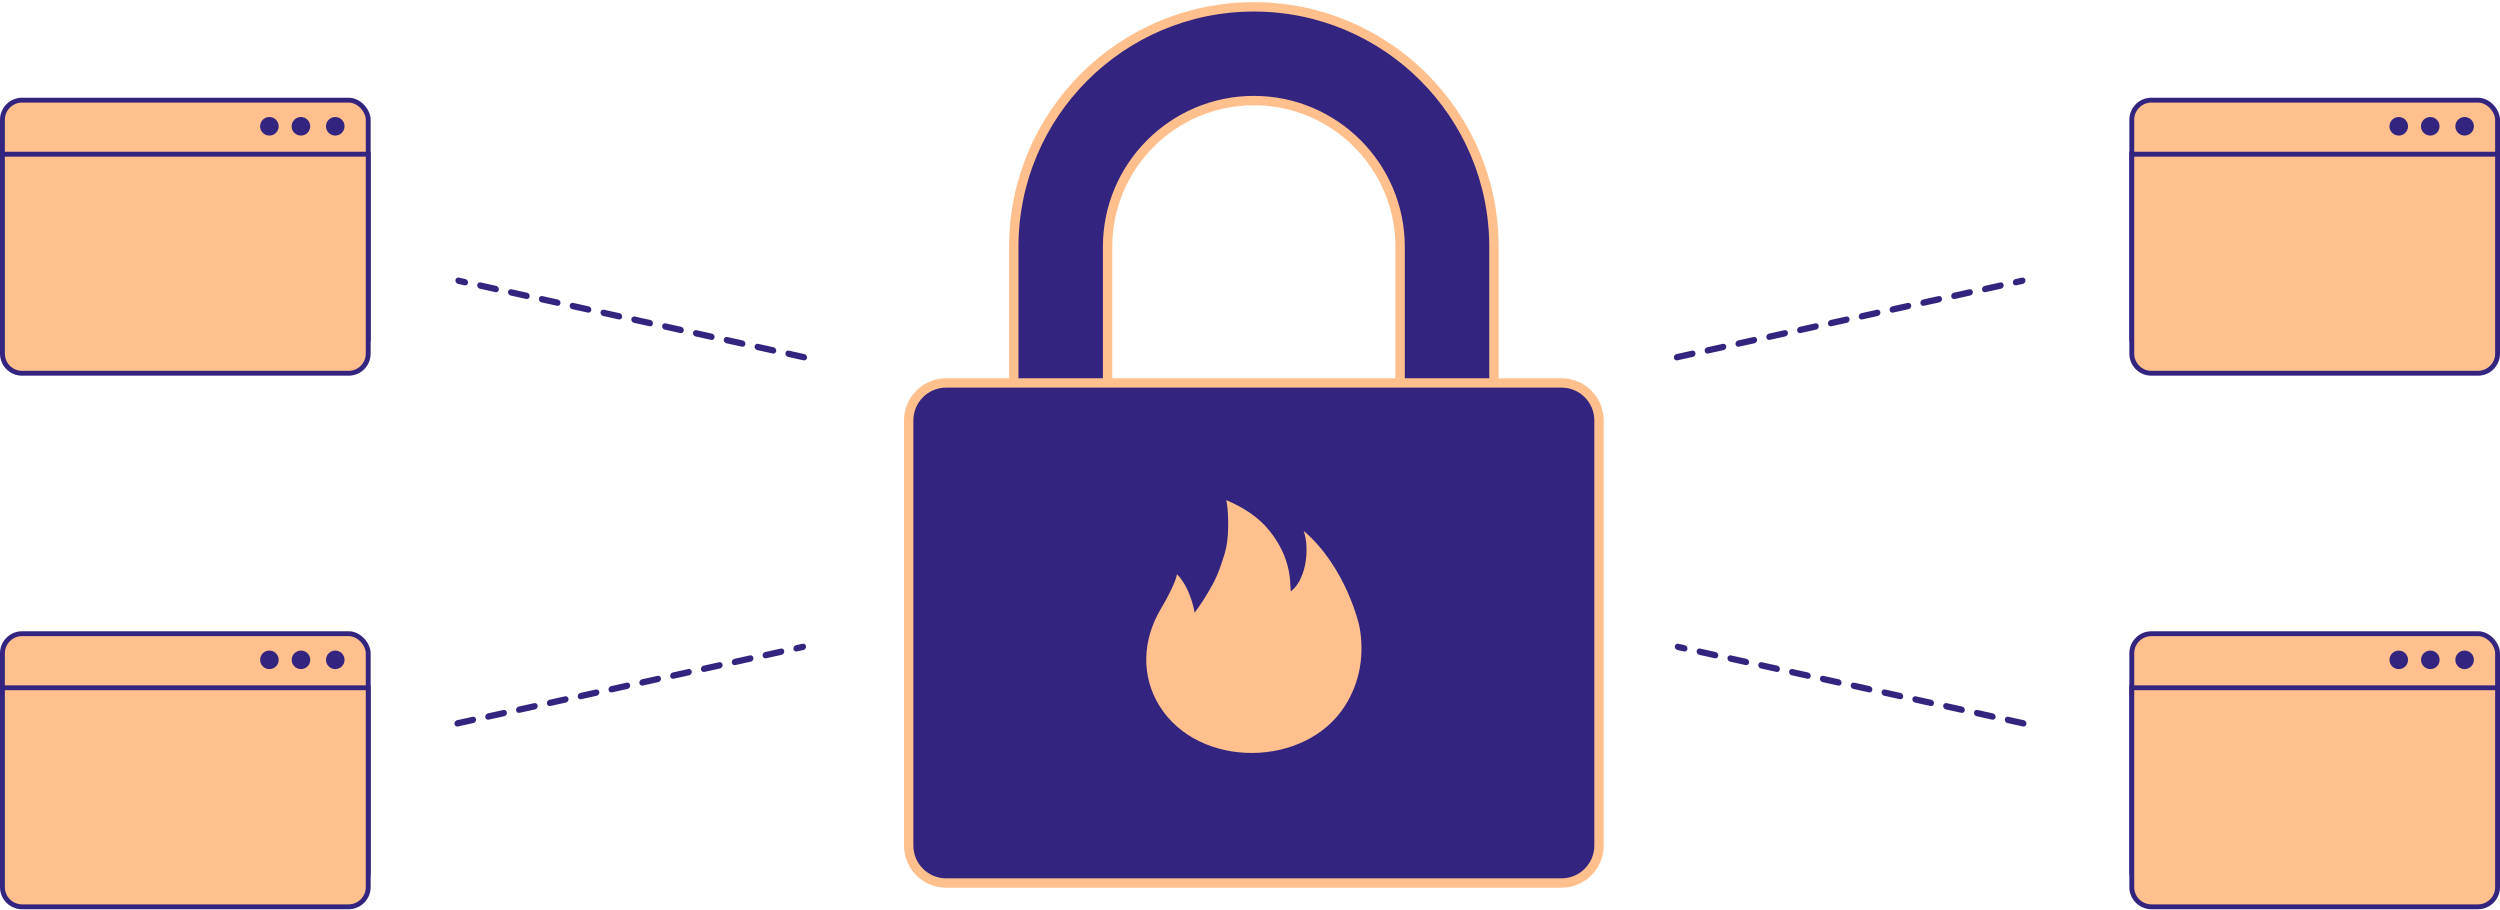 <svg width="654" height="238" viewBox="0 0 654 238" fill="none" xmlns="http://www.w3.org/2000/svg">
<path d="M328.006 1.791C293.327 1.791 265.197 29.921 265.197 64.6V143.252H390.816V64.572C390.816 29.893 362.686 1.791 328.006 1.791ZM366.269 118.705H289.744V64.572C289.744 43.468 306.902 26.31 328.006 26.31C349.111 26.31 366.269 43.468 366.269 64.572V118.705Z" fill="#33257F" stroke="#FFC08E" stroke-width="2.454" stroke-linejoin="round"/>
<path d="M408.501 100.176H247.513C242.1 100.176 237.712 104.564 237.712 109.977V221.199C237.712 226.612 242.1 231 247.513 231H408.501C413.914 231 418.302 226.612 418.302 221.199V109.977C418.302 104.564 413.914 100.176 408.501 100.176Z" fill="#33257F" stroke="#FFC08E" stroke-width="2.45" stroke-linejoin="round"/>
<path d="M307.881 150.24C307.881 150.24 307.757 152.377 303.657 159.31C298.886 167.361 298.439 176.778 303.309 184.655C313.596 201.229 341.501 200.931 351.838 184.655C355.838 178.369 356.981 171.138 355.615 163.808C355.615 163.808 352.31 148.501 341.004 138.835C341.178 138.984 341.625 141.022 341.7 141.916C341.948 144.6 341.7 147.408 340.805 149.967C340.134 151.856 339.24 153.471 337.674 154.713C337.674 154.266 337.575 153.496 337.55 153.222C337.475 147.88 335.413 142.91 332.034 138.761C329.101 135.133 325.051 132.648 320.802 130.834C320.902 131.207 321.1 132.722 321.125 133.021C321.349 135.555 321.374 139.084 321.051 141.593C320.728 144.103 320.156 145.494 319.386 147.855C318.218 151.433 316.628 154.092 314.615 157.273C314.242 157.869 313.124 159.459 312.528 160.279C312.528 160.279 311.509 153.819 307.856 150.166L307.881 150.24Z" fill="#FFC08E"/>
<line x1="0.827" y1="-0.827" x2="93.4" y2="-0.827" transform="matrix(0.976 -0.216 0.137 0.991 119.001 190.221)" stroke="#33257F" stroke-width="1.653" stroke-linecap="round" stroke-dasharray="4.13 4.13"/>
<line x1="0.827" y1="-0.827" x2="93.4" y2="-0.827" transform="matrix(-0.976 -0.216 -0.137 0.991 529.999 190.221)" stroke="#33257F" stroke-width="1.653" stroke-linecap="round" stroke-dasharray="4.13 4.13"/>
<line x1="0.827" y1="-0.827" x2="93.4" y2="-0.827" transform="matrix(-0.976 -0.216 -0.137 0.991 211 94.442)" stroke="#33257F" stroke-width="1.653" stroke-linecap="round" stroke-dasharray="4.13 4.13"/>
<line x1="0.827" y1="-0.827" x2="93.4" y2="-0.827" transform="matrix(0.976 -0.216 0.137 0.991 438 94.442)" stroke="#33257F" stroke-width="1.653" stroke-linecap="round" stroke-dasharray="4.13 4.13"/>
<rect x="557.675" y="26.198" width="95.688" height="67.407" rx="5.138" fill="#FFC08E" stroke="#33257F" stroke-width="1.276"/>
<path d="M557.675 40.339H653.363V92.507C653.363 95.345 651.062 97.645 648.224 97.645H562.813C559.976 97.645 557.675 95.345 557.675 92.507V40.339Z" fill="#FFC08E" stroke="#33257F" stroke-width="1.276"/>
<circle cx="627.511" cy="33.038" r="2.429" fill="#33257F"/>
<circle cx="635.755" cy="33.038" r="2.429" fill="#33257F"/>
<circle cx="644.744" cy="33.038" r="2.429" fill="#33257F"/>
<rect x="0.638" y="26.198" width="95.688" height="67.407" rx="5.138" fill="#FFC08E" stroke="#33257F" stroke-width="1.276"/>
<path d="M0.638 40.339H96.326V92.507C96.326 95.345 94.025 97.645 91.187 97.645H5.776C2.938 97.645 0.638 95.345 0.638 92.507V40.339Z" fill="#FFC08E" stroke="#33257F" stroke-width="1.276"/>
<circle cx="70.474" cy="33.038" r="2.429" fill="#33257F"/>
<circle cx="78.718" cy="33.038" r="2.429" fill="#33257F"/>
<circle cx="87.706" cy="33.038" r="2.429" fill="#33257F"/>
<rect x="557.675" y="165.773" width="95.688" height="67.407" rx="5.138" fill="#FFC08E" stroke="#33257F" stroke-width="1.276"/>
<path d="M557.675 179.914H653.363V232.081C653.363 234.919 651.062 237.22 648.224 237.22H562.813C559.976 237.22 557.675 234.919 557.675 232.081V179.914Z" fill="#FFC08E" stroke="#33257F" stroke-width="1.276"/>
<circle cx="627.511" cy="172.613" r="2.429" fill="#33257F"/>
<circle cx="635.772" cy="172.613" r="2.429" fill="#33257F"/>
<circle cx="644.744" cy="172.613" r="2.429" fill="#33257F"/>
<rect x="0.638" y="165.773" width="95.688" height="67.407" rx="5.138" fill="#FFC08E" stroke="#33257F" stroke-width="1.276"/>
<path d="M0.638 179.914H96.326V232.081C96.326 234.919 94.025 237.22 91.187 237.22H5.776C2.938 237.22 0.638 234.919 0.638 232.081V179.914Z" fill="#FFC08E" stroke="#33257F" stroke-width="1.276"/>
<circle cx="70.474" cy="172.613" r="2.429" fill="#33257F"/>
<circle cx="78.735" cy="172.613" r="2.429" fill="#33257F"/>
<circle cx="87.706" cy="172.613" r="2.429" fill="#33257F"/>
</svg>
